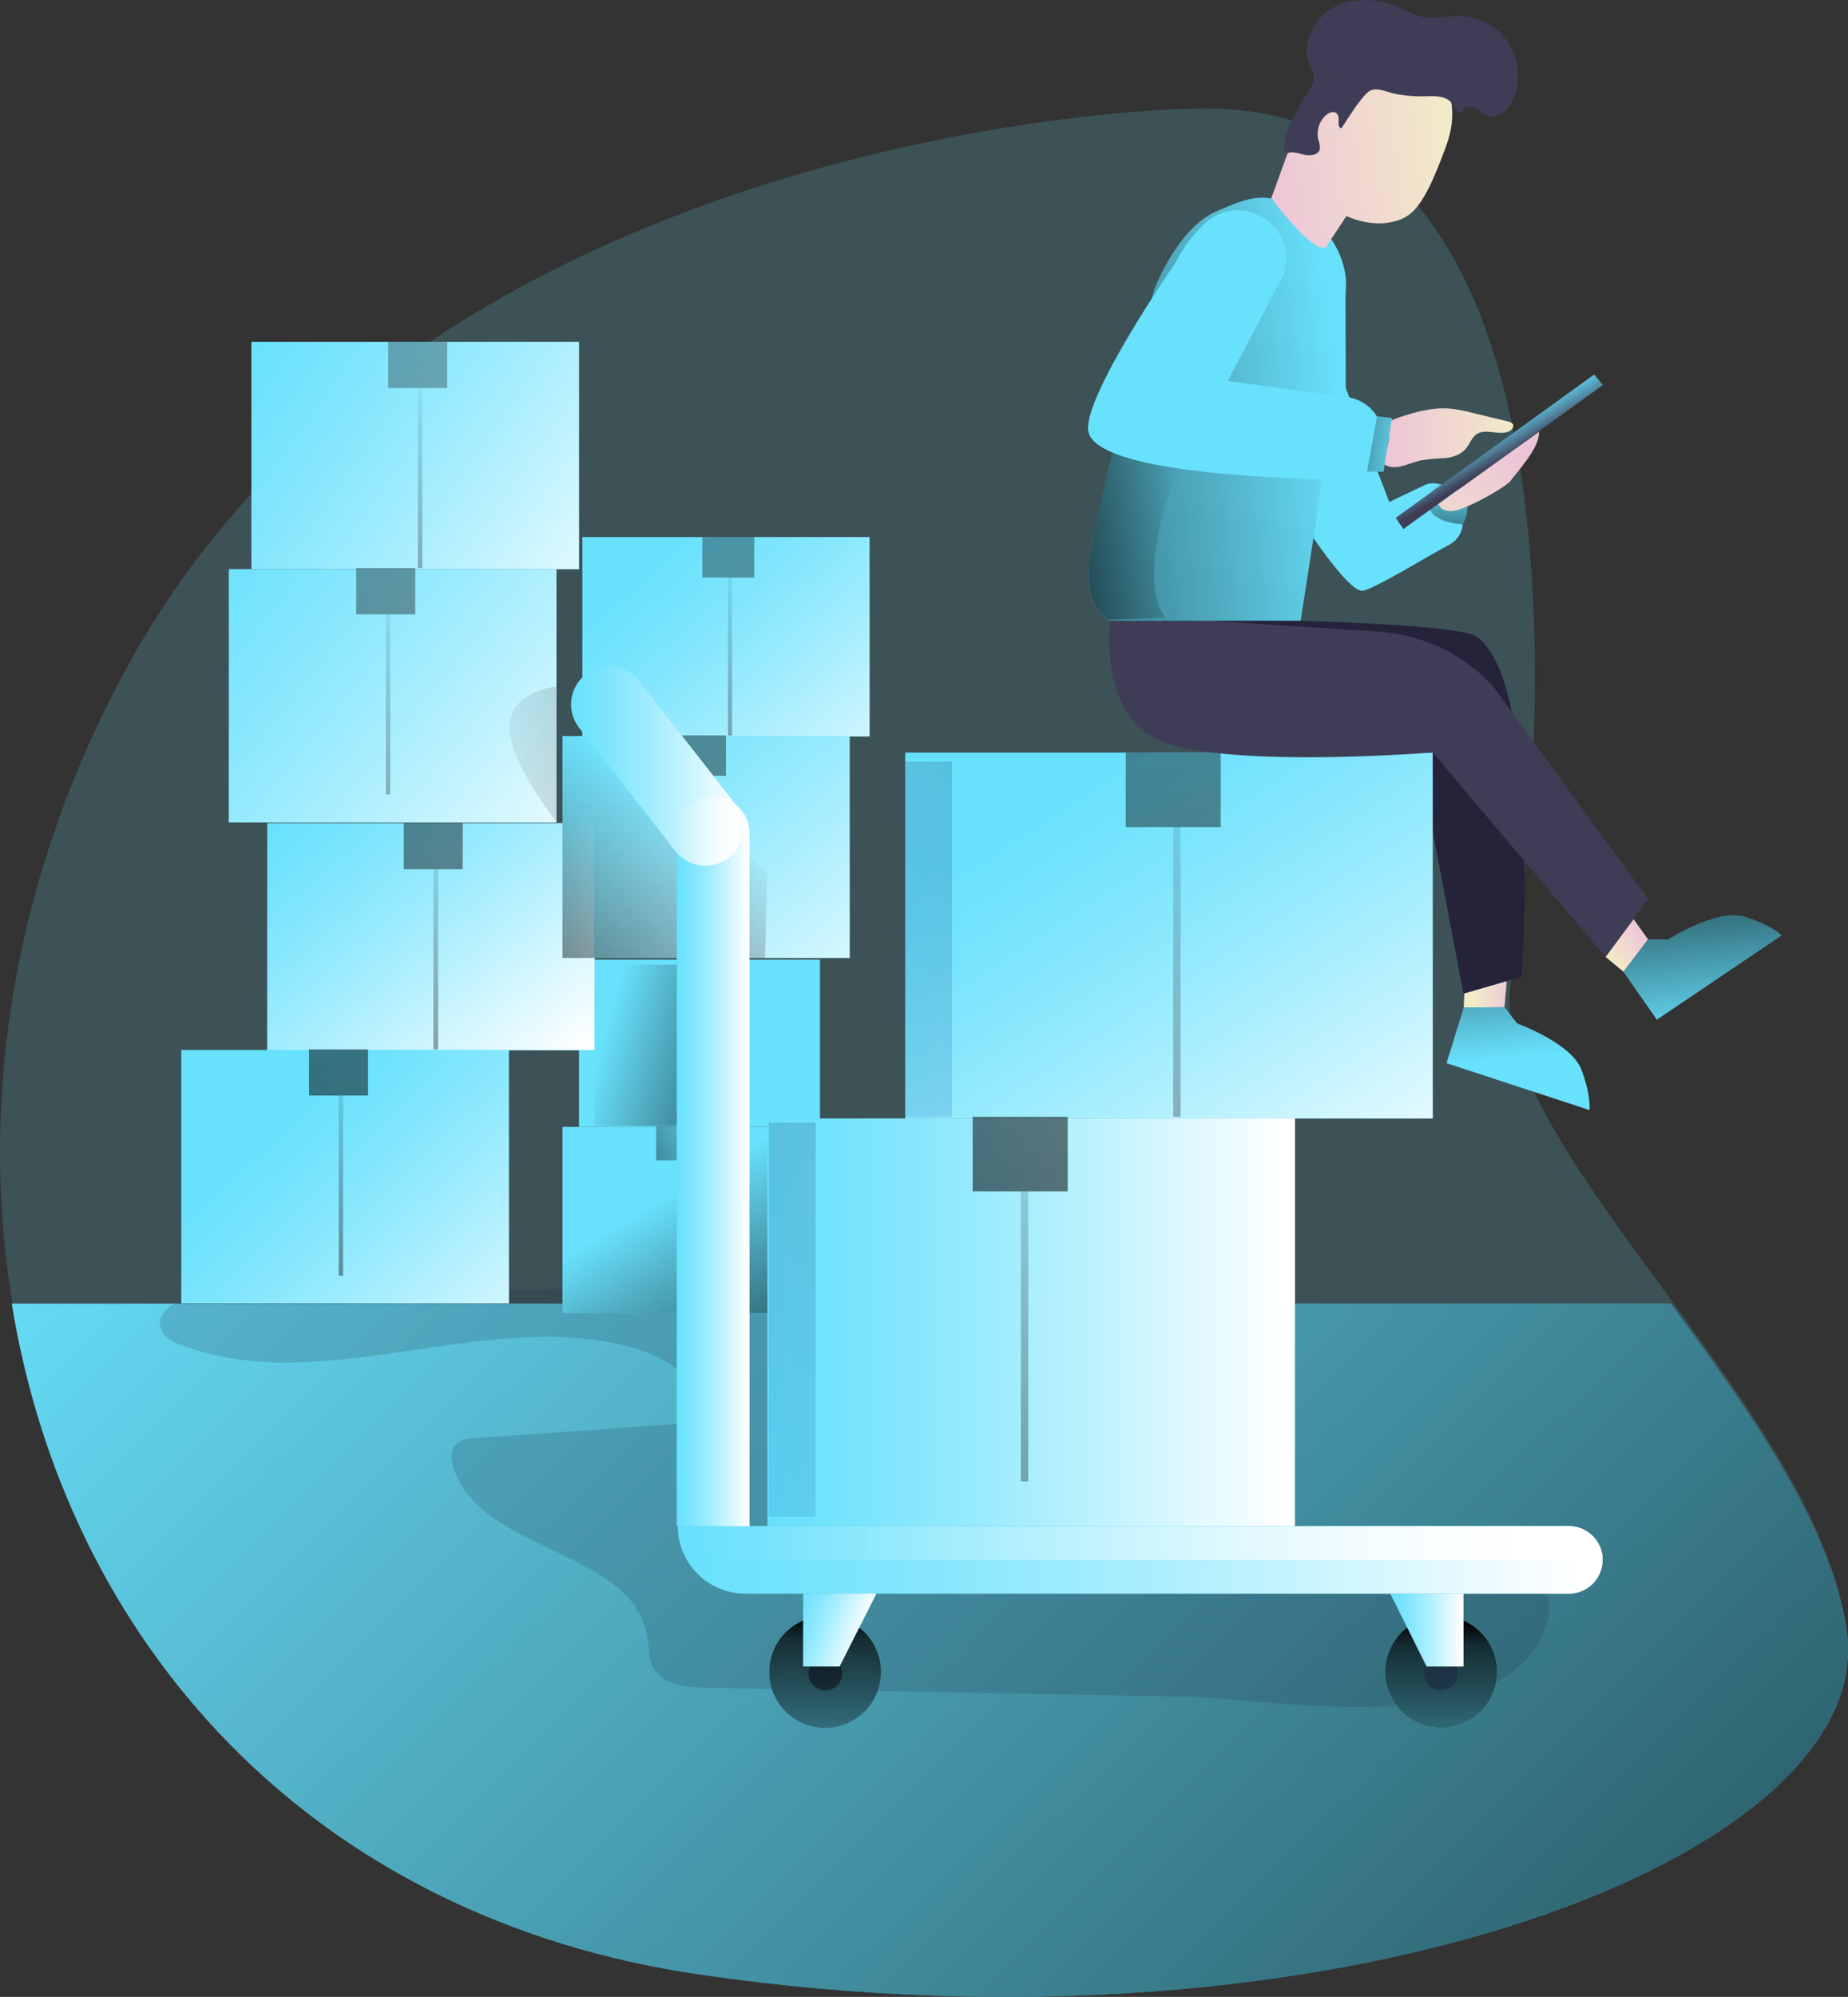 <svg id="Layer_1" data-name="Layer 1" xmlns="http://www.w3.org/2000/svg" xmlns:xlink="http://www.w3.org/1999/xlink" width="548.3" height="592.13" viewBox="0 0 548.3 592.13">
  <rect x="0" y="0" width="548.3" height="592.13" fill="#333333" stroke="none"/>
  <defs>
    <linearGradient id="linear-gradient" x1="270.13" y1="159.41" x2="831.36" y2="-407.54" gradientTransform="matrix(1, 0, 0, -1, -118.66, 420.26)" gradientUnits="userSpaceOnUse">
      <stop offset="0" stop-opacity="0"/>
      <stop offset="0.91" stop-opacity="0.8"/>
      <stop offset="1"/>
    </linearGradient>
    <linearGradient id="linear-gradient-2" x1="588.8" y1="289.07" x2="627.69" y2="289.07" gradientTransform="matrix(1, 0, 0, -1, -118.66, 420.26)" gradientUnits="userSpaceOnUse">
      <stop offset="0" stop-color="#ecc4d7"/>
      <stop offset="0.42" stop-color="#efd4d1"/>
      <stop offset="1" stop-color="#f2eac9"/>
    </linearGradient>
    <linearGradient id="linear-gradient-3" x1="-1417.73" y1="-1640.46" x2="-1426.56" y2="-1649.36" gradientTransform="matrix(0.61, 0.79, 0.79, -0.61, 2610.8, 414.44)" xlink:href="#linear-gradient-2"/>
    <linearGradient id="linear-gradient-4" x1="239.16" y1="482.64" x2="302.23" y2="500.28" gradientTransform="translate(-60.01 -175.38)" xlink:href="#linear-gradient"/>
    <linearGradient id="linear-gradient-5" x1="258.26" y1="529.76" x2="299.56" y2="599.21" gradientTransform="translate(-60.01 -175.38)" xlink:href="#linear-gradient"/>
    <linearGradient id="linear-gradient-6" x1="261.68" y1="133.04" x2="274.56" y2="133.04" gradientTransform="matrix(1, 0, 0, -1, -60.01, 422.65)" gradientUnits="userSpaceOnUse">
      <stop offset="0" stop-color="#183866"/>
      <stop offset="1" stop-color="#1a7fc1"/>
    </linearGradient>
    <linearGradient id="linear-gradient-7" x1="275.01" y1="506.95" x2="227.14" y2="532.66" gradientTransform="translate(-60.01 -175.38)" xlink:href="#linear-gradient"/>
    <linearGradient id="linear-gradient-8" x1="283.94" y1="111.83" x2="265.18" y2="107.56" gradientTransform="matrix(1, 0, 0, -1, -60.01, 422.65)" gradientUnits="userSpaceOnUse">
      <stop offset="0" stop-color="#68e1fd"/>
      <stop offset="1" stop-color="#69b9eb"/>
    </linearGradient>
    <linearGradient id="linear-gradient-9" x1="277.02" y1="62.43" x2="258.26" y2="58.16" xlink:href="#linear-gradient-8"/>
    <linearGradient id="linear-gradient-10" x1="253.68" y1="257.74" x2="331.41" y2="172.24" gradientTransform="matrix(1, 0, 0, -1, -60.01, 422.65)" gradientUnits="userSpaceOnUse">
      <stop offset="0" stop-color="#fff" stop-opacity="0"/>
      <stop offset="0.09" stop-color="#fff" stop-opacity="0.05"/>
      <stop offset="0.24" stop-color="#fff" stop-opacity="0.17"/>
      <stop offset="0.45" stop-color="#fff" stop-opacity="0.37"/>
      <stop offset="0.69" stop-color="#fff" stop-opacity="0.65"/>
      <stop offset="0.98" stop-color="#fff"/>
    </linearGradient>
    <linearGradient id="linear-gradient-11" x1="233.34" y1="214.11" x2="326.62" y2="104.18" xlink:href="#linear-gradient-10"/>
    <linearGradient id="linear-gradient-12" x1="279.18" y1="623.2" x2="271.46" y2="-293.03" gradientTransform="matrix(1, 0, 0, -1, -60.01, 422.65)" xlink:href="#linear-gradient"/>
    <linearGradient id="linear-gradient-13" x1="271.28" y1="623.26" x2="263.56" y2="-292.96" gradientTransform="matrix(1, 0, 0, -1, -60.01, 422.65)" xlink:href="#linear-gradient"/>
    <linearGradient id="linear-gradient-14" x1="277.53" y1="334.8" x2="273.02" y2="505.23" gradientTransform="translate(-60.01 -175.38)" xlink:href="#linear-gradient"/>
    <linearGradient id="linear-gradient-15" x1="286.62" y1="173.34" x2="264.27" y2="168.25" xlink:href="#linear-gradient-8"/>
    <linearGradient id="linear-gradient-16" x1="148.1" y1="186.08" x2="222.09" y2="99.11" xlink:href="#linear-gradient-10"/>
    <linearGradient id="linear-gradient-17" x1="212.73" y1="180.78" x2="253.38" y2="133" xlink:href="#linear-gradient-10"/>
    <linearGradient id="linear-gradient-18" x1="144.42" y1="92.32" x2="227.16" y2="6.82" xlink:href="#linear-gradient-10"/>
    <linearGradient id="linear-gradient-19" x1="192.36" y1="623.93" x2="184.65" y2="-292.3" gradientTransform="matrix(1, 0, 0, -1, -60.01, 422.65)" xlink:href="#linear-gradient"/>
    <linearGradient id="linear-gradient-20" x1="164.83" y1="624.16" x2="157.11" y2="-292.06" gradientTransform="matrix(1, 0, 0, -1, -60.01, 422.65)" xlink:href="#linear-gradient"/>
    <linearGradient id="linear-gradient-21" x1="190.81" y1="406.56" x2="185.18" y2="605.34" gradientTransform="translate(-60.01 -175.38)" xlink:href="#linear-gradient"/>
    <linearGradient id="linear-gradient-22" x1="161.48" y1="478.34" x2="160.35" y2="646.15" gradientTransform="translate(-60.01 -175.38)" xlink:href="#linear-gradient"/>
    <linearGradient id="linear-gradient-23" x1="133.34" y1="322.49" x2="255.49" y2="236.98" xlink:href="#linear-gradient-10"/>
    <linearGradient id="linear-gradient-24" x1="118.18" y1="264.01" x2="245.87" y2="159.63" xlink:href="#linear-gradient-10"/>
    <linearGradient id="linear-gradient-25" x1="186.56" y1="623.98" x2="178.84" y2="-292.25" gradientTransform="matrix(1, 0, 0, -1, -60.01, 422.65)" xlink:href="#linear-gradient"/>
    <linearGradient id="linear-gradient-26" x1="177.62" y1="624.05" x2="169.91" y2="-292.17" gradientTransform="matrix(1, 0, 0, -1, -60.01, 422.65)" xlink:href="#linear-gradient"/>
    <linearGradient id="linear-gradient-27" x1="184.23" y1="280.68" x2="186.49" y2="476.65" gradientTransform="translate(-60.01 -175.38)" xlink:href="#linear-gradient"/>
    <linearGradient id="linear-gradient-28" x1="175.59" y1="338.99" x2="173.34" y2="571.37" gradientTransform="translate(-60.01 -175.38)" xlink:href="#linear-gradient"/>
    <linearGradient id="linear-gradient-29" x1="196.47" y1="376.29" x2="281.22" y2="372.35" gradientTransform="matrix(1, 0, 0, -1, 0, 600)" gradientUnits="userSpaceOnUse">
      <stop offset="0" stop-opacity="0"/>
      <stop offset="0.84" stop-opacity="0.66"/>
      <stop offset="0.91" stop-opacity="0.8"/>
      <stop offset="1"/>
    </linearGradient>
    <linearGradient id="linear-gradient-30" x1="264.72" y1="414.22" x2="205.78" y2="507.7" gradientTransform="translate(-60.01 -175.38)" xlink:href="#linear-gradient-29"/>
    <linearGradient id="linear-gradient-31" x1="377.21" y1="190.58" x2="471.59" y2="46.23" xlink:href="#linear-gradient-10"/>
    <linearGradient id="linear-gradient-32" x1="287.7" y1="30.54" x2="444.2" y2="30.54" xlink:href="#linear-gradient-10"/>
    <linearGradient id="linear-gradient-33" x1="411.75" y1="622.08" x2="404.04" y2="-294.14" gradientTransform="matrix(1, 0, 0, -1, -60.01, 422.65)" xlink:href="#linear-gradient"/>
    <linearGradient id="linear-gradient-34" x1="367.27" y1="622.45" x2="359.55" y2="-293.77" gradientTransform="matrix(1, 0, 0, -1, -60.01, 422.65)" xlink:href="#linear-gradient"/>
    <linearGradient id="linear-gradient-35" x1="408.01" y1="364.54" x2="413.64" y2="833.06" gradientTransform="translate(-60.01 -175.38)" xlink:href="#linear-gradient"/>
    <linearGradient id="linear-gradient-36" x1="362.5" y1="447.13" x2="368.13" y2="915.65" gradientTransform="translate(-60.01 -175.38)" xlink:href="#linear-gradient"/>
    <linearGradient id="linear-gradient-37" x1="379.4" y1="74.52" x2="400.94" y2="74.52" gradientTransform="matrix(1, 0, 0, -1, -118.66, 420.26)" xlink:href="#linear-gradient-10"/>
    <linearGradient id="linear-gradient-38" x1="348.11" y1="191.74" x2="399.29" y2="191.74" gradientTransform="matrix(1, 0, 0, -1, -118.66, 420.26)" xlink:href="#linear-gradient-10"/>
    <linearGradient id="linear-gradient-39" x1="379.76" y1="-43.68" x2="654.16" y2="-43.68" gradientTransform="matrix(1, 0, 0, -1, -118.66, 420.26)" xlink:href="#linear-gradient-10"/>
    <linearGradient id="linear-gradient-40" x1="382.46" y1="-38.68" x2="654.16" y2="-38.68" gradientTransform="matrix(1, 0, 0, -1, -118.66, 420.26)" xlink:href="#linear-gradient-10"/>
    <linearGradient id="linear-gradient-41" x1="298.3" y1="-60.71" x2="320" y2="-60.71" xlink:href="#linear-gradient-10"/>
    <linearGradient id="linear-gradient-42" x1="304.14" y1="735.91" x2="304.99" y2="653.98" gradientTransform="translate(918.42 88.77) rotate(80.78)" xlink:href="#linear-gradient"/>
    <linearGradient id="linear-gradient-43" x1="486.92" y1="737.82" x2="487.76" y2="655.89" gradientTransform="translate(-60.01 -175.38)" xlink:href="#linear-gradient"/>
    <linearGradient id="linear-gradient-44" x1="294.89" y1="-55.76" x2="316.5" y2="-63.26" xlink:href="#linear-gradient-10"/>
    <linearGradient id="linear-gradient-45" x1="472.5" y1="-60.71" x2="494.2" y2="-60.71" xlink:href="#linear-gradient-10"/>
    <linearGradient id="linear-gradient-46" x1="365.35" y1="174.13" x2="305.75" y2="114.05" xlink:href="#linear-gradient-6"/>
    <linearGradient id="linear-gradient-47" x1="327.72" y1="64.28" x2="262.38" y2="-1.6" xlink:href="#linear-gradient-6"/>
    <linearGradient id="linear-gradient-48" x1="547.84" y1="146.97" x2="538.12" y2="137.18" gradientTransform="matrix(1, 0, 0, -1, -60.01, 422.65)" xlink:href="#linear-gradient-2"/>
    <linearGradient id="linear-gradient-49" x1="509.6" y1="488.74" x2="503.13" y2="426.79" gradientTransform="translate(0 -173.97)" xlink:href="#linear-gradient"/>
    <linearGradient id="linear-gradient-50" x1="567.72" y1="482.66" x2="561.24" y2="420.72" gradientTransform="translate(0 -173.97)" xlink:href="#linear-gradient"/>
    <linearGradient id="linear-gradient-51" x1="458.29" y1="294.31" x2="296.11" y2="315.15" gradientTransform="translate(0 -173.97)" xlink:href="#linear-gradient"/>
    <linearGradient id="linear-gradient-52" x1="408.69" y1="308.69" x2="335.11" y2="322.58" gradientTransform="translate(0 -173.97)" xlink:href="#linear-gradient"/>
    <linearGradient id="linear-gradient-53" x1="925.34" y1="450.8" x2="981.82" y2="450.8" gradientTransform="matrix(0.99, -0.12, -0.12, -0.99, -428.36, 605.76)" xlink:href="#linear-gradient-2"/>
    <linearGradient id="linear-gradient-54" x1="489.74" y1="316.84" x2="489.04" y2="346.97" gradientTransform="translate(0 -173.97)" xlink:href="#linear-gradient"/>
    <linearGradient id="linear-gradient-55" x1="477.06" y1="308.22" x2="442.99" y2="304.14" gradientTransform="translate(-60.01 -175.38)" xlink:href="#linear-gradient"/>
    <linearGradient id="linear-gradient-56" x1="499.96" y1="297.1" x2="506.39" y2="286.17" gradientTransform="matrix(1, 0, 0, -1, -60.01, 422.65)" gradientUnits="userSpaceOnUse">
      <stop offset="0.09" stop-color="#68e1fd"/>
      <stop offset="0.2" stop-color="#65d5f1"/>
      <stop offset="0.4" stop-color="#5db7d2"/>
      <stop offset="0.66" stop-color="#51859f"/>
      <stop offset="0.97" stop-color="#404059"/>
      <stop offset="0.99" stop-color="#3f3d56"/>
    </linearGradient>
    <linearGradient id="linear-gradient-57" x1="626.89" y1="286.84" x2="595.24" y2="245.34" xlink:href="#linear-gradient-2"/>
  </defs>
  <title>Logistics</title>
  <path d="M268,585.54c-117.3-17-188.5-100.1-204.5-199-9.9-60.8,1.1-127.5,34.9-188.6C187.3,37.34,412,33.64,412,33.64c129.3-6.4,103.8,211.9,96.3,259-4,24.9,21.2,58.2,47.3,93.9,23.1,31.6,47.1,65.2,52.1,96.5C618.5,549.54,457.3,613,268,585.54Z" transform="translate(-60.01 -1.38)" fill="#68e1fd" opacity="0.18" style="isolation: isolate"/>
  <path d="M268,586.94c-117.3-17-188.5-100.1-204.5-199H555.7c23.2,31.6,47.1,65.2,52.1,96.5C618.5,550.94,457.3,614.44,268,586.94Z" transform="translate(-60.01 -1.38)" fill="#68e1fd"/>
  <path d="M268,586.94c-117.3-17-188.5-100.1-204.5-199H555.7c23.2,31.6,47.1,65.2,52.1,96.5C618.5,550.94,457.3,614.44,268,586.94Z" transform="translate(-60.01 -1.38)" fill="url(#linear-gradient)"/>
  <path d="M269.4,501.84c-5.9-.1-13-.9-15.7-6.2-1.3-2.6-1.2-5.7-1.6-8.7-4-26.3-50-25.1-57.6-50.6-.6-2.2-.9-4.9.7-6.6,1.4-1.5,3.6-1.8,5.6-1.9l66.9-4.7c2.7-9.9-7.9-18.3-17.6-21.4-43.7-14-93.3,14.8-136.3-1.5-2.3-.9-4.7-2-5.8-4.2-3.1-6.3,6.8-10.7,13.9-10.8l169.2-2.7c3.6-.1,7.2-.1,10.6,1,5.2,1.7,9.2,5.9,13,9.9,16,17.1,32.6,34.5,53.6,45,38.5,19.2,84.5,12.1,126.8,20.2,12.2,2.4,27.2,10.8,24.2,22.8-9.6,37.8-80.9,23.6-106.5,23.1Z" transform="translate(-60.01 -1.38)" fill="#1d2741" opacity="0.18" style="isolation: isolate"/>
  <path d="M459.2,83.54l.1,32.9,12.9,33.8,10.5-5a5.79,5.79,0,0,1,7.5,2.3l2.8,4.9a7.52,7.52,0,0,1-2.7,10.3h0l-.3.2c-7.6,4-23,13.6-25.9,13.6-4.4,0-17.2-19.8-17.2-19.8Z" transform="translate(-60.01 -1.38)" fill="#68e1fd"/>
  <path d="M486.8,144.94s-4.7,3.7-2.5,7.7,9.7,4.2,9.7,4.2S500.1,145.94,486.8,144.94Z" transform="translate(-60.01 -1.38)" fill="#68e1fd"/>
  <path d="M490.1,122.54a41.88,41.88,0,0,1,6.9,1.3l10.4,2.5a2.67,2.67,0,0,1,1.4.7c.6.8-.3,2-1.2,2.3-3,1.2-6.8-1-9.5.8-1.5,1-2,3-3.2,4.3-1.5,1.8-4,2.6-6.4,2.8a55.08,55.08,0,0,0-7.1.7c-3.5.8-7.2,3.1-10.4,1.3a2.7,2.7,0,0,1-.8-.7c-.4-.7.1-1.6.5-2.4a12.3,12.3,0,0,0,1.4-6.8c-.1-3.3-.2-3,3.1-4.2C480,123.54,485,122.14,490.1,122.54Z" transform="translate(-60.01 -1.38)" fill="url(#linear-gradient-2)"/>
  <polygon points="434.59 291.86 434.29 298.76 446.39 298.66 447.19 289.16 434.59 291.86" fill="url(#linear-gradient-3)"/>
  <path d="M494.3,300.14l12.1-.1,3.7,4.8s16.1,5.8,19.1,13.7,2.4,12,2.4,12l-42.4-13.9Z" transform="translate(-60.01 -1.38)" fill="#68e1fd"/>
  <path d="M406,184.64s85.1.6,92.1,5.5c19.4,13.5,13.4,100.9,13.4,100.9l-17.3,5-14-74.2Z" transform="translate(-60.01 -1.38)" fill="#25233a"/>
  <rect x="171.79" y="284.56" width="71.5" height="49.6" fill="#68e1fd"/>
  <rect x="176.39" y="286.06" width="24.8" height="47.8" fill="url(#linear-gradient-4)"/>
  <rect x="166.89" y="334.16" width="71.5" height="55.2" fill="#68e1fd"/>
  <rect x="166.89" y="334.16" width="71.5" height="55.2" fill="url(#linear-gradient-5)"/>
  <rect x="201.69" y="284.56" width="12.9" height="10.1" fill="url(#linear-gradient-6)"/>
  <rect x="194.69" y="333.96" width="12.9" height="10.1" fill="url(#linear-gradient-7)"/>
  <rect x="208.09" y="294.66" width="1" height="39.3" fill="url(#linear-gradient-8)"/>
  <rect x="201.19" y="344.06" width="1" height="39.3" fill="url(#linear-gradient-9)"/>
  <rect x="172.79" y="159.26" width="85.2" height="59.1" fill="#68e1fd"/>
  <rect x="172.79" y="159.26" width="85.2" height="59.1" fill="url(#linear-gradient-10)"/>
  <rect x="166.89" y="218.26" width="85.2" height="65.8" fill="#68e1fd"/>
  <rect x="166.89" y="218.26" width="85.2" height="65.8" fill="url(#linear-gradient-11)"/>
  <rect x="208.39" y="159.26" width="15.4" height="12" fill="url(#linear-gradient-12)"/>
  <rect x="199.99" y="218.06" width="15.4" height="12" fill="url(#linear-gradient-13)"/>
  <rect x="215.99" y="171.26" width="1.2" height="46.8" fill="url(#linear-gradient-14)"/>
  <rect x="207.79" y="230.06" width="1.2" height="46.8" fill="url(#linear-gradient-15)"/>
  <rect x="79.29" y="244.06" width="97.2" height="67.4" fill="#68e1fd"/>
  <polygon points="176.39 284.06 176.39 311.36 79.29 311.36 79.29 244.06 166.89 244.06 166.89 284.06 176.39 284.06" fill="url(#linear-gradient-16)"/>
  <rect x="166.89" y="244.06" width="9.5" height="40.1" fill="url(#linear-gradient-17)"/>
  <rect x="53.79" y="311.36" width="97.2" height="75.1" fill="#68e1fd"/>
  <rect x="53.79" y="311.36" width="97.2" height="75.1" fill="url(#linear-gradient-18)"/>
  <rect x="119.79" y="244.06" width="17.5" height="13.7" fill="url(#linear-gradient-19)"/>
  <rect x="91.69" y="311.16" width="17.5" height="13.7" fill="url(#linear-gradient-20)"/>
  <rect x="128.59" y="257.76" width="1.4" height="53.4" fill="url(#linear-gradient-21)"/>
  <rect x="100.49" y="324.86" width="1.3" height="53.4" fill="url(#linear-gradient-22)"/>
  <rect x="74.59" y="101.36" width="97.2" height="67.4" fill="#68e1fd"/>
  <rect x="74.59" y="101.36" width="97.2" height="67.4" fill="url(#linear-gradient-23)"/>
  <rect x="67.89" y="168.76" width="97.2" height="75.1" fill="#68e1fd"/>
  <rect x="67.89" y="168.76" width="97.2" height="75.1" fill="url(#linear-gradient-24)"/>
  <rect x="115.19" y="101.36" width="17.5" height="13.7" fill="url(#linear-gradient-25)"/>
  <rect x="105.69" y="168.46" width="17.5" height="13.7" fill="url(#linear-gradient-26)"/>
  <rect x="123.99" y="115.06" width="1.3" height="53.4" fill="url(#linear-gradient-27)"/>
  <rect x="114.49" y="182.16" width="1.3" height="53.4" fill="url(#linear-gradient-28)"/>
  <path d="M225.1,204.94v40.2s-14.6-18.7-14-28.8S225.1,204.94,225.1,204.94Z" transform="translate(-60.01 -1.38)" opacity="0.46" fill="url(#linear-gradient-29)" style="isolation: isolate"/>
  <polygon points="227.69 258.76 226.99 284.06 166.89 284.06 166.89 218.26 172.79 218.26 172.79 210.36 181.69 218.26 207.79 241.16 208.89 242.26 227.69 258.76" fill="url(#linear-gradient-30)"/>
  <rect x="268.59" y="223.16" width="156.5" height="108.5" fill="#68e1fd"/>
  <rect x="268.59" y="223.16" width="156.5" height="108.5" fill="url(#linear-gradient-31)"/>
  <rect x="227.69" y="331.66" width="156.5" height="120.9" fill="#68e1fd"/>
  <rect x="227.69" y="331.66" width="156.5" height="120.9" fill="url(#linear-gradient-32)"/>
  <rect x="333.99" y="223.16" width="28.2" height="22.1" fill="url(#linear-gradient-33)"/>
  <rect x="288.59" y="331.16" width="28.2" height="22.1" fill="url(#linear-gradient-34)"/>
  <rect x="348.09" y="245.16" width="2.2" height="86" fill="url(#linear-gradient-35)"/>
  <rect x="302.89" y="353.26" width="2.2" height="86" fill="url(#linear-gradient-36)"/>
  <path d="M282.3,453.94H260.8V248.24a10.73,10.73,0,0,1,10.8-10.7h0a10.86,10.86,0,0,1,10.8,10.7v205.7Z" transform="translate(-60.01 -1.38)" fill="#68e1fd"/>
  <path d="M276.2,255.74h0a11.29,11.29,0,0,1-15.8-2l-28.6-36.6a11.29,11.29,0,0,1,2-15.8h0a11.27,11.27,0,0,1,15.8,1.9h0l28.6,36.6a11.24,11.24,0,0,1-2,15.9Z" transform="translate(-60.01 -1.38)" fill="#68e1fd"/>
  <path d="M535.5,463.94h0a10,10,0,0,1-10,10H281.2a20.08,20.08,0,0,1-20.1-20H525.4a10,10,0,0,1,10.1,10Z" transform="translate(-60.01 -1.38)" fill="#68e1fd"/>
  <path d="M535.5,463.94H281.2a20.07,20.07,0,0,1-17.4-10H525.4a10.05,10.05,0,0,1,10.1,10Z" transform="translate(-60.01 -1.38)" fill="#68e1fd"/>
  <path d="M282.3,453.94H260.8V248.24a10.73,10.73,0,0,1,10.8-10.7h0a10.86,10.86,0,0,1,10.8,10.7v205.7Z" transform="translate(-60.01 -1.38)" fill="url(#linear-gradient-37)"/>
  <path d="M276.2,255.74h0a11.29,11.29,0,0,1-15.8-2l-28.6-36.6a11.29,11.29,0,0,1,2-15.8h0a11.27,11.27,0,0,1,15.8,1.9h0l28.6,36.6a11.24,11.24,0,0,1-2,15.9Z" transform="translate(-60.01 -1.38)" fill="url(#linear-gradient-38)"/>
  <path d="M535.5,463.94h0a10,10,0,0,1-10,10H281.2a20.08,20.08,0,0,1-20.1-20H525.4a10,10,0,0,1,10.1,10Z" transform="translate(-60.01 -1.38)" fill="url(#linear-gradient-39)"/>
  <path d="M535.5,463.94H281.2a20.07,20.07,0,0,1-17.4-10H525.4a10.05,10.05,0,0,1,10.1,10Z" transform="translate(-60.01 -1.38)" fill="url(#linear-gradient-40)"/>
  <circle cx="304.8" cy="497.16" r="16.6" transform="translate(-322.28 359.76) rotate(-45)" fill="#68e1fd"/>
  <circle cx="244.89" cy="496.26" r="5" fill="#1d2741" opacity="0.57" style="isolation: isolate"/>
  <polygon points="249.09 494.16 238.29 494.16 238.29 472.56 259.99 472.56 249.09 494.16" fill="url(#linear-gradient-41)"/>
  <circle cx="427.59" cy="495.76" r="16.6" fill="#68e1fd"/>
  <circle cx="304.8" cy="497.14" r="16.6" transform="translate(-294.75 716.99) rotate(-80.78)" fill="url(#linear-gradient-42)"/>
  <circle cx="427.59" cy="495.76" r="16.6" fill="url(#linear-gradient-43)"/>
  <path d="M482.5,497.64a5,5,0,1,0,5-5A5,5,0,0,0,482.5,497.64Z" transform="translate(-60.01 -1.38)" fill="#1d2741" opacity="0.57" style="isolation: isolate"/>
  <polygon points="423.29 494.16 434.19 494.16 434.19 472.56 412.49 472.56 423.29 494.16" fill="#68e1fd"/>
  <polygon points="249.09 494.16 238.29 494.16 238.29 472.56 259.99 472.56 249.09 494.16" fill="#68e1fd"/>
  <polygon points="249.09 494.16 238.29 494.16 238.29 472.56 259.99 472.56 249.09 494.16" fill="url(#linear-gradient-44)"/>
  <polygon points="423.29 494.16 434.19 494.16 434.19 472.56 412.49 472.56 423.29 494.16" fill="url(#linear-gradient-45)"/>
  <rect x="268.59" y="225.86" width="13.9" height="105.4" opacity="0.2" fill="url(#linear-gradient-46)" style="isolation: isolate"/>
  <rect x="228.09" y="332.86" width="13.9" height="116.9" opacity="0.2" fill="url(#linear-gradient-47)" style="isolation: isolate"/>
  <path d="M389.7,183.54S384.4,215,406.9,222s78.2,2.5,78.2,2.5l51.2,60.6L549,268l-46.2-63.4a51,51,0,0,0-33.5-15.9Z" transform="translate(-60.01 -1.38)" fill="#3f3d56"/>
  <polygon points="476.39 283.76 481.69 288.16 488.99 278.56 484.69 272.56 476.39 283.76" fill="url(#linear-gradient-48)"/>
  <path d="M541.7,289.54l7.3-9.6h6s14.4-9.2,22.6-6.7,11,5.5,11,5.5l-37,25Z" transform="translate(-60.01 -1.38)" fill="#68e1fd"/>
  <path d="M494.3,300.14l12.1-.1,3.7,4.8s16.1,5.8,19.1,13.7,2.4,12,2.4,12l-42.4-13.9Z" transform="translate(-60.01 -1.38)" fill="url(#linear-gradient-49)"/>
  <path d="M541.7,289.54l7.3-9.6h6s14.4-9.2,22.6-6.7,11,5.5,11,5.5l-37,25Z" transform="translate(-60.01 -1.38)" fill="url(#linear-gradient-50)"/>
  <path d="M445.9,185.44H389.5l-.6-.3c-1.8-1-6.4-4.8-5.9-15,.4-7.4,7-34.5,12.4-55.7,3.8-15.1,7.1-27.3,7.1-27.3s7-18.4,18.7-23.2c4.4-1.8,10-4.8,16.1-3.7,10.1,2,20.5,11.1,22,23.4C460.5,93.94,445.9,185.44,445.9,185.44Z" transform="translate(-60.01 -1.38)" fill="#68e1fd"/>
  <path d="M445.9,185.44H389.5l-.6-.3c-1.8-1-6.4-4.8-5.9-15,.4-7.4,7-34.5,12.4-55.7,3.8-15.1,7.1-27.3,7.1-27.3s7-18.4,18.7-23.2c4.4-1.8,10-4.8,16.1-3.7,10.1,2,20.5,11.1,22,23.4C460.5,93.94,445.9,185.44,445.9,185.44Z" transform="translate(-60.01 -1.38)" fill="url(#linear-gradient-51)"/>
  <path d="M409.2,140s-12.8,33.8-3.2,44.6l-17.1.5c-1.8-1-6.4-4.8-5.9-15,.4-7.4,7-34.5,12.4-55.7L418,83.54Z" transform="translate(-60.01 -1.38)" fill="url(#linear-gradient-52)"/>
  <path d="M437.2,60.14l6-16.5s7-26.5,23.1-27.9,29.6,10.3,22.8,28.9-10.2,21.5-16.8,22.7-12.8-1.9-12.8-1.9l-5.8,8.8C453.8,74.24,451.9,79.34,437.2,60.14Z" transform="translate(-60.01 -1.38)" fill="url(#linear-gradient-53)"/>
  <path d="M408.8,79.24s-27.4,39.6-25.9,49.9c1.8,12.1,53.6,14,74.8,14.6a12.17,12.17,0,0,0,12.2-8.8v-.1a12.34,12.34,0,0,0-8.3-15.3h0a11.63,11.63,0,0,0-1.8-.4l-35.5-4.8L441,82.54c4.3-13.5-11.7-24.5-22.7-15.6A40.64,40.64,0,0,0,408.8,79.24Z" transform="translate(-60.01 -1.38)" fill="#68e1fd"/>
  <polygon points="412.99 123.96 408.59 123.46 405.59 139.86 410.49 139.86 412.99 123.96" fill="#68e1fd"/>
  <path d="M486.8,144.94s-4.7,3.7-2.5,7.7,9.7,4.2,9.7,4.2S500.1,145.94,486.8,144.94Z" transform="translate(-60.01 -1.38)" fill="url(#linear-gradient-54)"/>
  <polygon points="412.99 123.96 408.59 123.46 405.59 139.86 410.49 139.86 412.99 123.96" fill="url(#linear-gradient-55)"/>
  <path d="M457.9,39.44c-1.4-.6-.2-3-1.1-4.2s-2.5-.5-3.5.4a7.53,7.53,0,0,0-2.1,7.4,5.69,5.69,0,0,1,.4,2.6c-.5,1.8-2.9,2-4.7,1.6s-3.8-1.2-5.3-.2c-1.3-2.2-.4-5,.6-7.3a76.66,76.66,0,0,1,6.4-12,6.6,6.6,0,0,0,1.2-2.7c.2-1.5-.7-2.8-1.2-4.1-2.6-6.3,1-14,7-17.3s13.5-2.7,19.7,0c2.3,1,4.5,2.3,6.9,2.8,3.6.7,7.3-.3,11-.3a18.11,18.11,0,0,1,14.4,8,18.19,18.19,0,0,1,1.5,16.5c-1.3,3.1-4.5,6.2-7.6,5.1-1.3-.4-2.3-1.5-3.5-2.2s-3-.8-3.8.3a5.55,5.55,0,0,1-.6.8c-1.1.8-2-1.1-2.6-2.2-1.4-2.7-5.2-2.6-8.2-2.5a42.57,42.57,0,0,1-8.7-.7c-2.1-.4-4.9-1.8-7-1.2C464.5,28.44,458.2,39.54,457.9,39.44Z" transform="translate(-60.01 -1.38)" fill="#3f3d56"/>
  <polygon points="472.99 111.06 475.59 114.16 416.39 156.86 414.09 153.56 472.99 111.06" fill="url(#linear-gradient-56)"/>
  <path d="M486.8,150.84s1,3.3,6.2,1.6,14.5-7.2,15.3-8.6,8.8-9.7,8.3-14.4Z" transform="translate(-60.01 -1.38)" fill="url(#linear-gradient-57)"/>
</svg>
